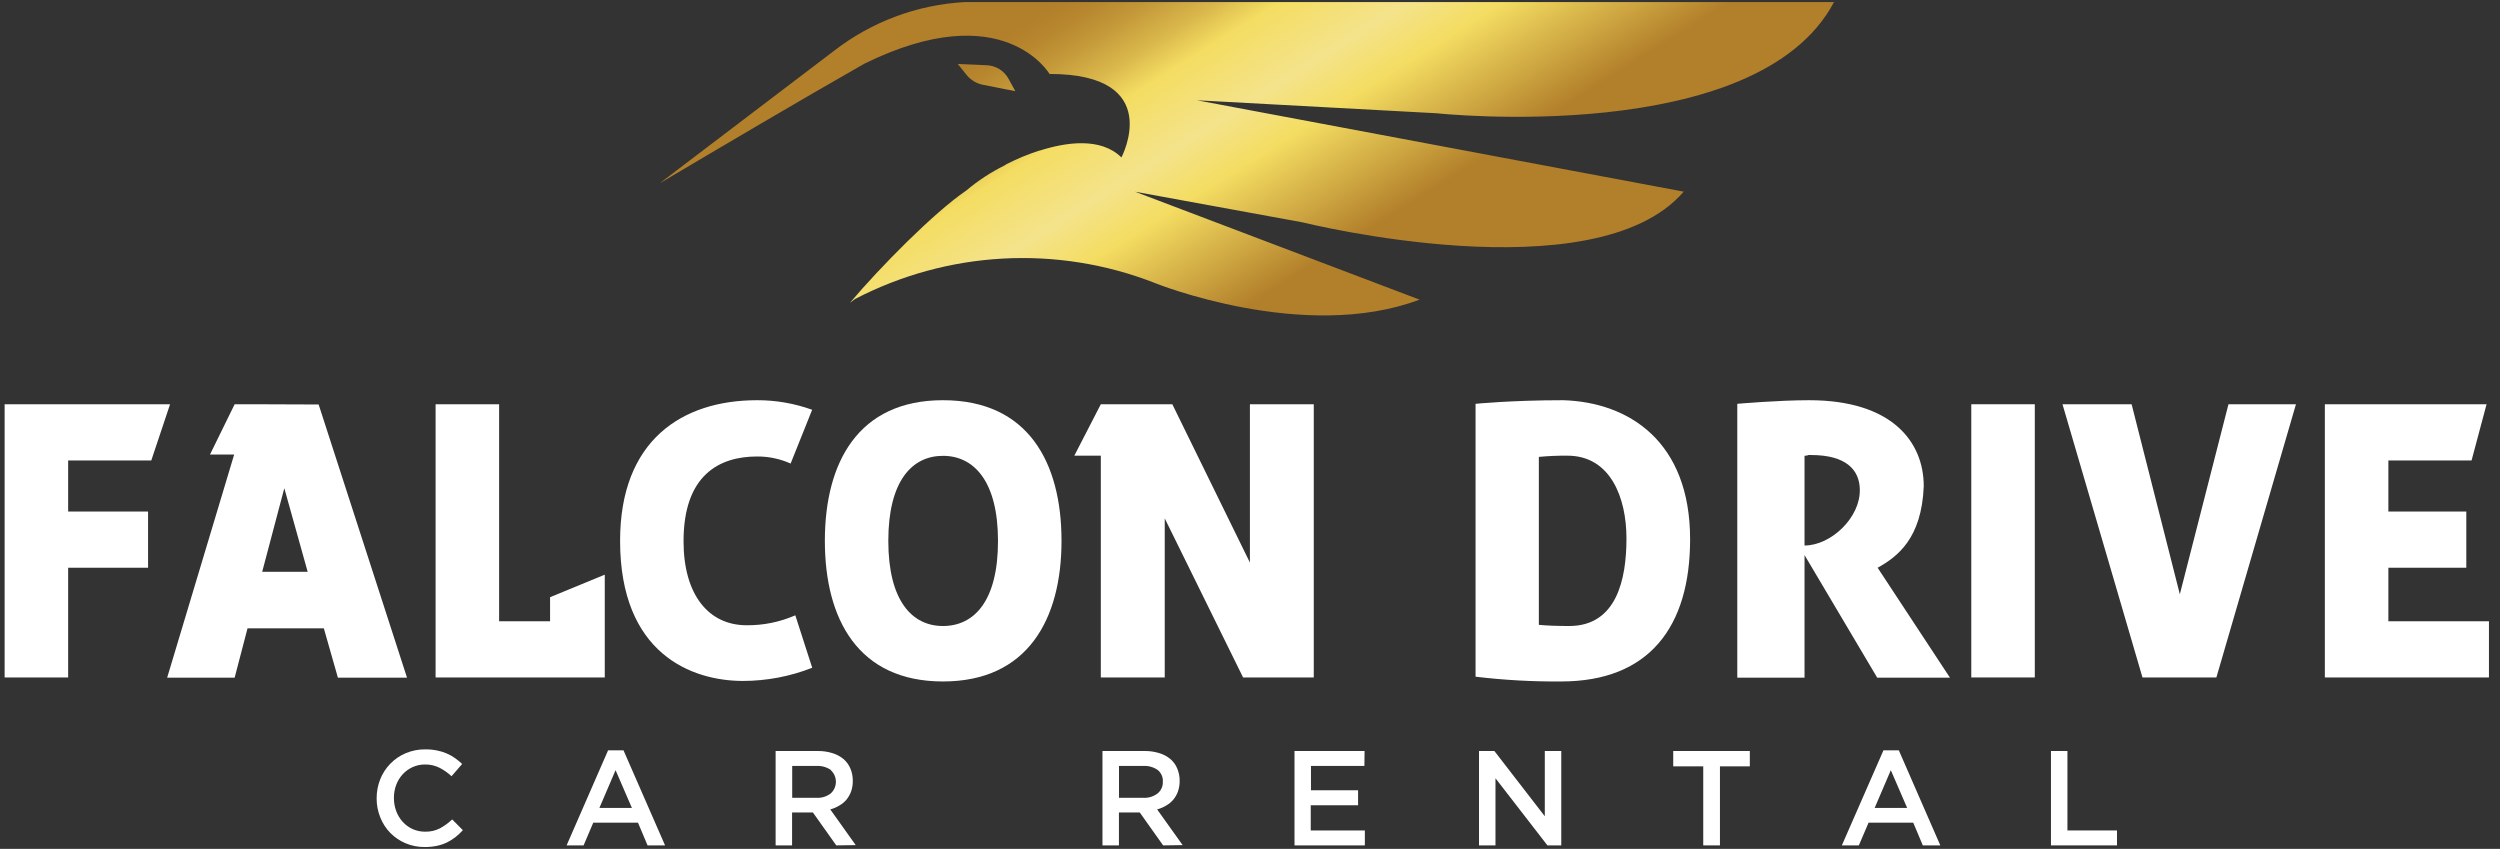 <svg width="215" height="73" viewBox="0 0 215 73" fill="none" xmlns="http://www.w3.org/2000/svg">
<rect x="0" y="0" width="215" height="73" fill="#333333" stroke="none"/>
<g id="Layer_1" clip-path="url(#clip0_770_1143)">
<path id="Vector" d="M157.723 0.18H83.842C83.546 0.18 83.245 0.18 82.948 0.18C78.857 0.409 74.933 1.878 71.698 4.392L56.727 15.768C61.747 12.796 68.911 8.564 74.328 5.481C86.307 -0.418 90.258 6.36 90.258 6.36C100.254 6.36 96.443 13.539 96.443 13.539C94.651 11.777 91.654 12.239 89.415 12.952H89.374C88.401 13.268 87.454 13.66 86.543 14.127L86.392 14.227C85.214 14.811 84.11 15.534 83.104 16.381C80.293 18.298 75.684 22.983 73.093 26.045L73.525 25.719C77.469 23.666 81.806 22.479 86.246 22.238C90.686 21.996 95.126 22.705 99.27 24.318L99.325 24.343C99.325 24.343 112.147 29.509 122.083 25.769L97.613 16.486L112.017 19.122C112.017 19.122 137.149 25.382 144.8 16.481L102.94 8.624L123.523 9.739C123.523 9.739 151.111 12.711 157.723 0.18Z" fill="url(#paint0_linear_770_1143)"/>
<path id="Vector_2" d="M86.74 6.787C86.558 6.447 86.29 6.16 85.964 5.954C85.637 5.748 85.263 5.63 84.877 5.612L82.367 5.502L83.13 6.446C83.485 6.887 83.985 7.188 84.541 7.294L87.317 7.841L86.74 6.787Z" fill="url(#paint1_linear_770_1143)"/>
<path id="Vector_3" d="M13.01 39.6L14.626 34.766H0.398V58.261H5.861V48.828H12.734V43.993H5.861V39.6H13.01Z" fill="white"/>
<path id="Vector_4" d="M22.006 34.766H20.179L18.06 39.088H20.139L14.375 58.281H20.179L21.288 54.034H27.85L29.06 58.281H35.004L27.403 34.786L22.006 34.766ZM22.548 49.174L24.451 41.985L26.459 49.174H22.548Z" fill="white"/>
<path id="Vector_5" d="M81.094 34.418C73.804 34.418 70.938 39.775 70.938 46.512C70.938 53.25 73.804 58.606 81.094 58.606C88.383 58.606 91.29 53.25 91.29 46.512C91.29 39.775 88.424 34.418 81.094 34.418ZM81.094 53.837C78.433 53.837 76.395 51.663 76.395 46.512C76.395 41.361 78.433 39.202 81.094 39.202C83.755 39.202 85.828 41.381 85.828 46.527C85.828 51.673 83.79 53.837 81.094 53.837Z" fill="white"/>
<path id="Vector_6" d="M107.492 48.381L100.82 34.766H94.67L92.391 39.189H94.67V58.261H100.167V44.581L106.905 58.261H112.984V34.766H107.492V48.381Z" fill="white"/>
<path id="Vector_7" d="M134.429 34.418C129.971 34.418 126.898 34.729 126.898 34.729V58.195C129.341 58.488 131.799 58.626 134.258 58.606C141.859 58.606 145.349 53.872 145.349 46.377C145.349 37.977 140.097 34.589 134.429 34.418ZM134.931 53.837C133.897 53.837 133.033 53.802 132.341 53.737V39.293C133.157 39.216 133.976 39.181 134.796 39.187C138.491 39.187 139.876 42.782 139.876 46.306C139.876 49.831 139.028 53.837 134.946 53.837H134.931Z" fill="white"/>
<path id="Vector_8" d="M165.442 41.813C165.442 38.013 162.731 34.418 155.582 34.418C152.921 34.418 149.371 34.729 149.407 34.729V58.28H155.19V47.737L161.44 58.28H167.696L161.476 48.827C163.147 47.893 165.266 46.342 165.442 41.813ZM155.19 46.914V39.202C155.813 39.132 155.19 39.132 155.762 39.132C158.805 39.132 159.909 40.447 159.944 42.069C160.015 44.509 157.459 46.914 155.19 46.914Z" fill="white"/>
<path id="Vector_9" d="M174.993 34.766H169.531V58.261H174.993V34.766Z" fill="white"/>
<path id="Vector_10" d="M187.466 51.107L183.319 34.766H177.375L184.253 58.261H190.609L197.452 34.766H191.648L187.466 51.107Z" fill="white"/>
<path id="Vector_11" d="M205.4 53.427V48.828H212.102V43.993H205.4V39.6H212.554L213.844 34.766H199.938V58.261H214.05V53.427H205.4Z" fill="white"/>
<path id="Vector_12" d="M47.306 53.427H42.923V34.766H37.461V58.261H52.01V54.963V53.427V49.42L47.306 51.358V53.427Z" fill="white"/>
<path id="Vector_13" d="M68.394 52.918C67.076 53.494 65.651 53.785 64.212 53.772C60.929 53.772 58.785 51.141 58.785 46.547C58.785 40.844 61.863 39.258 65.111 39.258C66.104 39.252 67.087 39.459 67.993 39.865L69.845 35.241C68.327 34.693 66.725 34.414 65.111 34.418C58.65 34.418 53.328 37.872 53.328 46.512C53.328 56.222 59.478 58.561 63.901 58.561C65.938 58.558 67.956 58.173 69.85 57.427L68.394 52.908V52.918Z" fill="white"/>
<path id="Vector_14" d="M39.158 72.001C38.93 72.177 38.684 72.331 38.425 72.458C38.15 72.587 37.86 72.683 37.562 72.744C37.22 72.813 36.871 72.847 36.523 72.845C35.957 72.85 35.397 72.739 34.876 72.519C34.387 72.313 33.943 72.013 33.571 71.635C33.196 71.254 32.903 70.801 32.707 70.305C32.494 69.782 32.386 69.222 32.391 68.658C32.389 68.098 32.492 67.542 32.697 67.021C32.895 66.522 33.191 66.066 33.566 65.681C33.941 65.294 34.39 64.987 34.886 64.777C35.421 64.551 35.997 64.439 36.578 64.446C36.915 64.442 37.251 64.474 37.582 64.541C37.872 64.596 38.155 64.683 38.425 64.802C38.675 64.908 38.912 65.041 39.133 65.199C39.349 65.351 39.554 65.519 39.746 65.701L38.832 66.755C38.523 66.466 38.175 66.221 37.798 66.027C37.413 65.835 36.988 65.739 36.558 65.746C36.188 65.743 35.821 65.82 35.483 65.972C35.161 66.119 34.871 66.329 34.63 66.589C34.389 66.855 34.2 67.163 34.073 67.498C33.94 67.858 33.873 68.239 33.877 68.623C33.874 69.008 33.94 69.391 34.073 69.752C34.199 70.092 34.388 70.406 34.63 70.676C34.869 70.939 35.16 71.151 35.483 71.299C35.821 71.451 36.188 71.528 36.558 71.524C37 71.537 37.438 71.438 37.833 71.238C38.217 71.03 38.571 70.772 38.887 70.47L39.806 71.394C39.609 71.616 39.392 71.819 39.158 72.001Z" fill="white"/>
<path id="Vector_15" d="M57.196 72.706H55.69L54.867 70.748H51.021L50.188 72.706H48.727L52.296 64.527H53.621L57.196 72.706ZM52.939 66.234L51.548 69.483H54.344L52.939 66.234Z" fill="white"/>
<path id="Vector_16" d="M71.919 72.704L69.911 69.873H68.119V72.704H66.703V64.586H70.323C70.75 64.581 71.175 64.642 71.583 64.767C71.929 64.871 72.251 65.041 72.532 65.269C72.791 65.49 72.996 65.769 73.129 66.082C73.274 66.422 73.346 66.788 73.34 67.157C73.344 67.466 73.295 67.773 73.195 68.065C73.101 68.322 72.965 68.561 72.793 68.773C72.62 68.974 72.415 69.144 72.185 69.275C71.942 69.424 71.678 69.536 71.402 69.607L73.591 72.679L71.919 72.704ZM71.457 66.218C71.092 65.968 70.654 65.847 70.212 65.871H68.129V68.613H70.222C70.661 68.636 71.093 68.503 71.442 68.236C71.582 68.109 71.695 67.954 71.771 67.781C71.848 67.608 71.887 67.421 71.887 67.232C71.887 67.043 71.848 66.856 71.771 66.683C71.695 66.51 71.582 66.355 71.442 66.228L71.457 66.218Z" fill="white"/>
<path id="Vector_17" d="M100.029 72.704L98.02 69.873H96.228V72.704H94.812V64.586H98.432C98.859 64.581 99.284 64.642 99.692 64.767C100.039 64.869 100.362 65.039 100.641 65.269C100.902 65.489 101.107 65.768 101.239 66.082C101.383 66.422 101.455 66.788 101.45 67.157C101.454 67.466 101.405 67.773 101.304 68.066C101.213 68.323 101.077 68.563 100.902 68.773C100.731 68.975 100.525 69.145 100.295 69.275C100.052 69.424 99.788 69.536 99.512 69.607L101.706 72.679L100.029 72.704ZM99.562 66.218C99.198 65.966 98.759 65.844 98.317 65.871H96.233V68.613H98.327C98.767 68.636 99.201 68.503 99.552 68.236C99.7 68.116 99.818 67.962 99.897 67.788C99.975 67.613 100.012 67.423 100.004 67.232C100.017 67.04 99.984 66.848 99.907 66.671C99.83 66.495 99.711 66.339 99.562 66.218Z" fill="white"/>
<path id="Vector_18" d="M117.338 65.871H112.744V67.96H116.795V69.25H112.724V71.419H117.378V72.704H111.328V64.586H117.353L117.338 65.871Z" fill="white"/>
<path id="Vector_19" d="M132.853 64.586H134.269V72.704H133.079L128.611 66.93V72.704H127.195V64.586H128.516L132.853 70.199V64.586Z" fill="white"/>
<path id="Vector_20" d="M147.915 72.704H146.479V65.906H143.898V64.586H150.485V65.906H147.915V72.704Z" fill="white"/>
<path id="Vector_21" d="M166.868 72.706H165.362L164.538 70.748H160.698L159.859 72.706H158.398L161.978 64.527H163.298L166.868 72.706ZM162.611 66.234L161.22 69.483H164.016L162.611 66.234Z" fill="white"/>
<path id="Vector_22" d="M176.383 64.586H177.799V71.419H182.061V72.704H176.383V64.586Z" fill="white"/>
</g>
<defs>
<linearGradient id="paint0_linear_770_1143" x1="99.089" y1="-4.941" x2="115.541" y2="21.2" gradientUnits="userSpaceOnUse">
<stop stop-color="#B27F2A"/>
<stop offset="0.06" stop-color="#B7862E"/>
<stop offset="0.14" stop-color="#C49939"/>
<stop offset="0.24" stop-color="#DAB84C"/>
<stop offset="0.33" stop-color="#F4DD62"/>
<stop offset="0.52" stop-color="#F4E38B"/>
<stop offset="0.66" stop-color="#F4DD62"/>
<stop offset="1" stop-color="#B27F2A"/>
</linearGradient>
<linearGradient id="paint1_linear_770_1143" x1="83.677" y1="4.759" x2="100.129" y2="30.9" gradientUnits="userSpaceOnUse">
<stop stop-color="#B27F2A"/>
<stop offset="0.06" stop-color="#B7862E"/>
<stop offset="0.14" stop-color="#C49939"/>
<stop offset="0.24" stop-color="#DAB84C"/>
<stop offset="0.33" stop-color="#F4DD62"/>
<stop offset="0.52" stop-color="#F4E38B"/>
<stop offset="0.66" stop-color="#F4DD62"/>
<stop offset="1" stop-color="#B27F2A"/>
</linearGradient>
<clipPath id="clip0_770_1143">
<rect width="213.655" height="72.666" fill="white" transform="translate(0.398 0.18)"/>
</clipPath>
</defs>
</svg>

